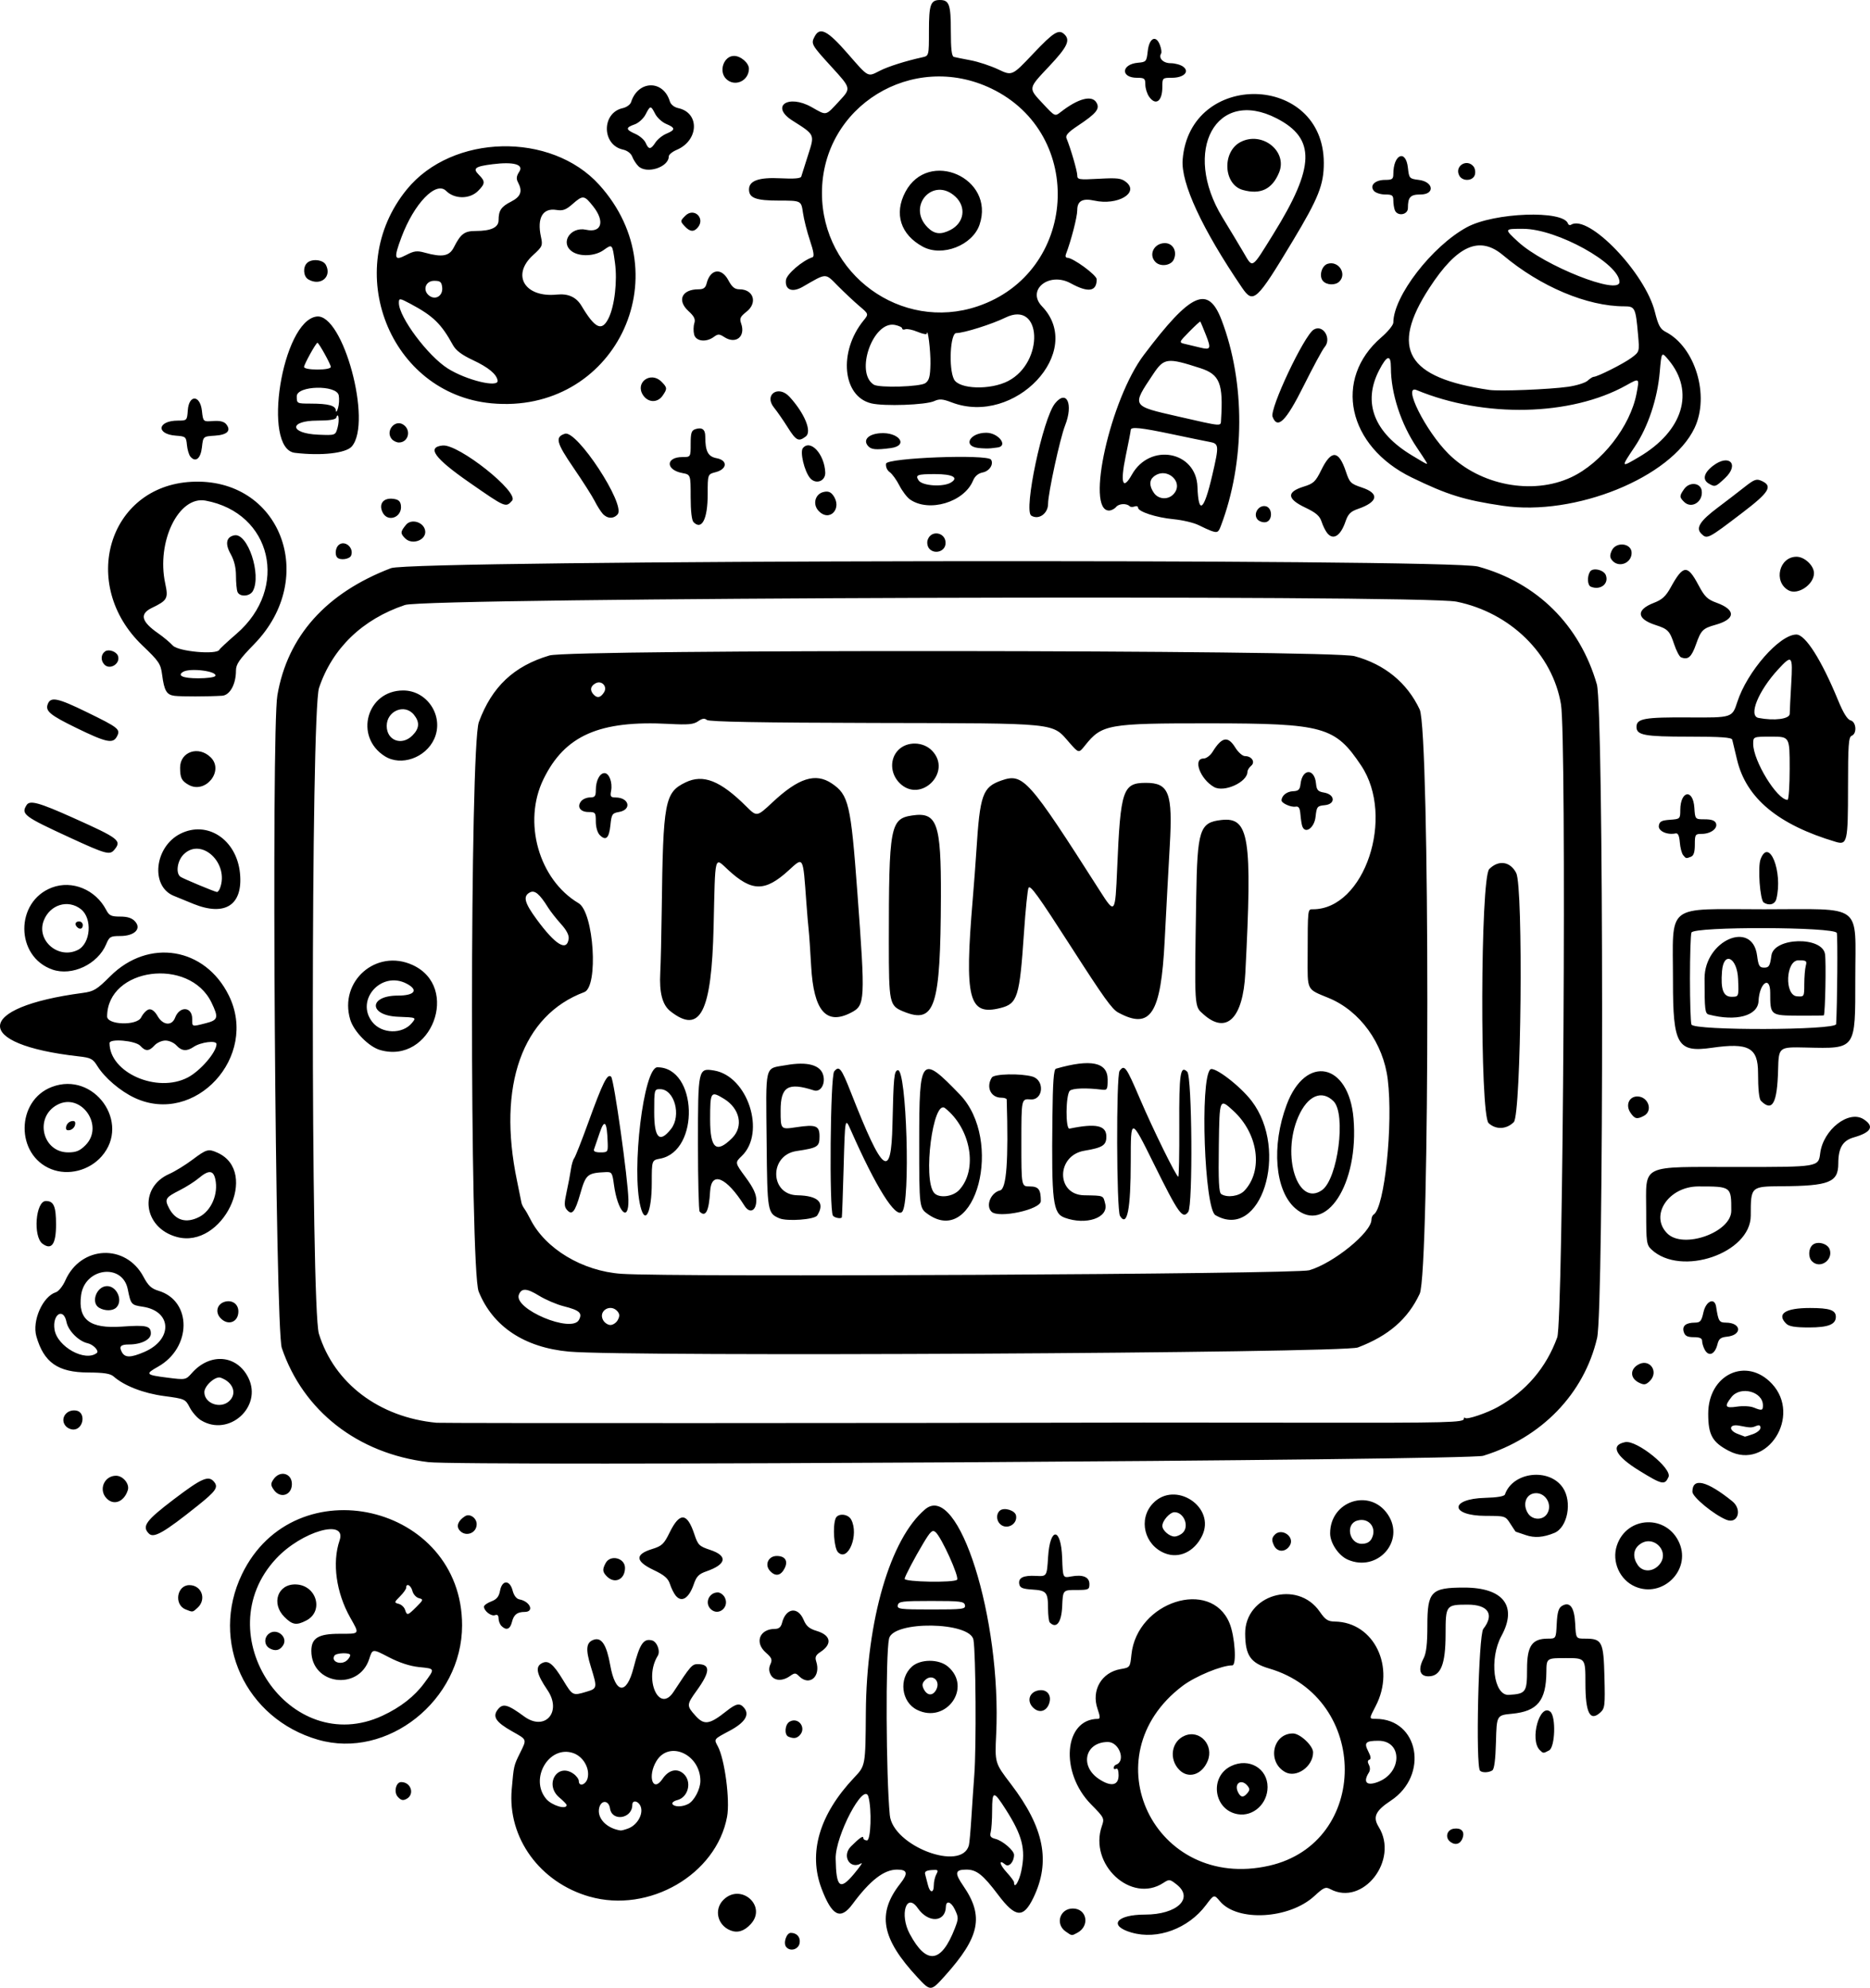 <?xml version="1.0" encoding="UTF-8" standalone="no"?>
<svg
   xmlns:dc="http://purl.org/dc/elements/1.1/"
   xmlns:cc="http://creativecommons.org/ns#"
   xmlns:rdf="http://www.w3.org/1999/02/22-rdf-syntax-ns#"
   xmlns:svg="http://www.w3.org/2000/svg"
   xmlns="http://www.w3.org/2000/svg"
   xmlns:sodipodi="http://sodipodi.sourceforge.net/DTD/sodipodi-0.dtd"
   xmlns:inkscape="http://www.inkscape.org/namespaces/inkscape"
   sodipodi:docname="logo.svg"
   inkscape:version="1.0 (4035a4fb49, 2020-05-01)"
   xml:space="preserve"
   id="svg5"
   version="1.1"
   viewBox="0 0 203.489 216.329"
   height="216.329mm"
   width="203.489mm"><sodipodi:namedview
     fit-margin-bottom="0"
     fit-margin-right="0"
     fit-margin-left="0"
     fit-margin-top="0"
     inkscape:document-rotation="0"
     inkscape:current-layer="layer1"
     inkscape:window-maximized="1"
     inkscape:window-y="-8"
     inkscape:window-x="-8"
     inkscape:window-height="1009"
     inkscape:window-width="1920"
     inkscape:cy="369.50243"
     inkscape:cx="216.79201"
     inkscape:zoom="0.73851712"
     showgrid="false"
     inkscape:document-units="mm"
     inkscape:deskcolor="#505050"
     inkscape:pagecheckerboard="0"
     inkscape:pageopacity="0"
     inkscape:showpageshadow="0"
     borderopacity="1"
     bordercolor="#eeeeee"
     pagecolor="#505050"
     id="namedview7" /><defs
     id="defs2" /><g
     transform="translate(-2.112,-5.774)"
     id="layer1"
     inkscape:groupmode="layer"
     inkscape:label="Capa 1"><path
       id="path125"
       d="m 101.963,220.981 c -3.944,-4.236 -4.447,-6.958 -1.887,-10.216 0.882,-1.123 0.791,-1.526 -0.348,-1.526 -1.429,0 -2.936,1.17 -4.857,3.77 -1.295,1.753 -2.223,1.286 -3.352,-1.685 -1.482,-3.901 -0.252,-8.09 3.558,-12.114 1.214,-1.282 1.214,-1.282 1.255,-7.074 0.072,-10.05 2.661,-18.915 6.458,-22.113 3.612,-3.042 8.323,11.892 7.724,24.483 -0.149,3.127 -0.149,3.127 1.598,5.416 3.628,4.755 4.357,8.446 2.447,12.391 -1.087,2.246 -1.947,2.173 -3.827,-0.324 -1.651,-2.194 -2.35,-2.75 -3.454,-2.75 -1.247,0 -1.315,0.355 -0.342,1.771 2.273,3.303 1.81,5.556 -2.014,9.809 -1.514,1.684 -1.541,1.685 -2.959,0.162 z m 4.05,-5.341 c 0.413,-1.064 0.413,-1.201 10e-4,-2.065 -0.409,-0.857 -0.954,-1.017 -0.974,-0.286 -0.047,1.698 -1.918,1.792 -3.054,0.153 -1.239,-1.788 -2.013,0.678 -0.878,2.796 1.821,3.398 3.429,3.201 4.905,-0.599 z m -2.287,-4.699 c 0,-0.373 0.124,-0.911 0.277,-1.196 0.249,-0.464 0.195,-0.511 -0.529,-0.456 -0.585,0.045 -0.773,0.173 -0.686,0.468 0.066,0.224 0.198,0.734 0.293,1.134 0.219,0.917 0.645,0.95 0.645,0.049 z m -8.69,-1.227 c 0.632,-0.757 0.994,-1.282 0.803,-1.166 -1.223,0.747 -2.168,-0.801 -1.122,-1.839 0.934,-0.928 1.336,-1.204 1.336,-0.92 0,0.151 0.179,0.275 0.397,0.275 0.429,0 0.542,-3.397 0.158,-4.763 -0.472,-1.681 -3.607,4.255 -3.562,6.747 0.056,3.152 0.465,3.494 1.99,1.666 z m 18.217,-0.355 c 0.489,-2.353 0.107,-3.844 -1.71,-6.687 -1.318,-2.062 -1.467,-2.047 -1.471,0.15 -0.002,0.982 -0.071,2.038 -0.154,2.347 -0.118,0.441 -0.006,0.597 0.522,0.73 0.773,0.194 2.018,1.264 2.018,1.733 0,0.767 -0.556,1.384 -0.951,1.056 -0.752,-0.624 -0.65,-0.027 0.144,0.842 0.444,0.486 0.807,0.976 0.807,1.089 0,0.804 0.548,-0.064 0.796,-1.262 z m -5.708,-2.766 c 0.06,-0.218 0.183,-1.587 0.273,-3.043 0.091,-1.455 0.233,-3.539 0.316,-4.63 0.227,-2.983 0.164,-13.175 -0.091,-14.684 -0.336,-1.987 -8.764,-2.108 -9.189,-0.132 -0.385,1.789 -0.328,14.916 0.083,19.205 0.321,3.352 7.808,6.209 8.608,3.285 z m -5.639,-14.74 c -1.716,-0.845 -2.021,-3.385 -0.566,-4.702 0.927,-0.839 2.923,-0.848 3.911,-0.017 2.687,2.261 -0.165,6.286 -3.345,4.719 z m 2.075,-2.174 c 0.562,-1.049 -0.545,-1.87 -1.299,-0.962 -0.234,0.282 -0.24,0.521 -0.023,0.926 0.367,0.686 0.965,0.702 1.322,0.036 z m 3.135,-9.213 c -0.08,-0.414 -0.469,-0.463 -3.654,-0.463 -3.185,0 -3.574,0.049 -3.654,0.463 -0.082,0.423 0.231,0.463 3.654,0.463 3.422,0 3.735,-0.04 3.654,-0.463 z m -0.859,-2.773 c 0.276,-0.276 -1.705,-4.655 -2.348,-5.188 -0.335,-0.278 -0.539,-0.09 -1.317,1.204 -0.938,1.559 -2.041,3.659 -2.041,3.885 0,0.347 5.364,0.441 5.706,0.1 z m -18.597,39.96 c -0.342,-0.423 0.032,-1.536 0.513,-1.53 0.65,0.008 1.046,0.457 0.958,1.084 -0.101,0.717 -1.026,0.997 -1.471,0.446 z m 30.412,-1.681 c -1.158,-0.811 -0.63,-2.499 0.782,-2.499 1.535,0 1.889,1.893 0.494,2.64 -0.636,0.341 -0.578,0.347 -1.275,-0.141 z m 7.184,0.124 c -2.585,-0.749 -1.687,-1.962 1.454,-1.962 3.481,0 5.349,-1.768 3.452,-3.267 -0.751,-0.594 -0.816,-0.602 -1.46,-0.18 -3.491,2.287 -8.141,-2.022 -6.686,-6.195 0.29,-0.831 0.254,-0.903 -1.177,-2.355 -3.43,-3.48 -2.957,-9.303 0.755,-9.303 0.25,0 0.238,-0.256 -0.052,-1.098 -0.695,-2.016 0.444,-3.969 2.518,-4.32 1.017,-0.172 1.028,-0.186 1.172,-1.578 0.594,-5.751 8.619,-8.338 10.666,-3.438 0.595,1.425 0.807,4.612 0.306,4.612 -1.154,0 -4.01,1.179 -5.403,2.231 -10.151,7.665 -3.06,22.401 9.418,19.572 10.966,-2.486 10.97,-18.242 0.005,-21.461 -2.029,-0.596 -2.598,-1.418 -2.617,-3.782 -0.034,-4.235 5.675,-5.931 8.112,-2.409 0.617,0.892 0.889,1.069 1.664,1.082 4.268,0.073 6.629,4.984 4.424,9.201 -0.725,1.387 -0.725,1.387 0.015,1.387 4.683,0 5.813,6.138 1.638,8.9 -1.681,1.112 -1.989,1.783 -1.318,2.867 2.223,3.598 -1.72,8.663 -5.266,6.765 -0.518,-0.277 -0.715,-0.192 -1.732,0.745 -2.727,2.514 -8.379,2.834 -10.274,0.582 -0.647,-0.769 -0.647,-0.769 -1.53,0.409 -1.916,2.558 -5.282,3.804 -8.082,2.992 z m -1.422,-17.116 c 0,-0.522 -0.108,-0.817 -0.265,-0.72 -0.146,0.09 -0.265,0.047 -0.265,-0.095 0,-0.142 0.114,-0.298 0.253,-0.346 1.093,-0.38 0.344,-2.469 -0.885,-2.469 -2.475,0 -3.115,2.594 -0.991,4.02 1.314,0.883 2.152,0.731 2.152,-0.39 z m 28.227,0.717 c 2.644,-1.002 2.679,-4.48 0.046,-4.48 -1.388,0 -1.593,0.209 -1.112,1.139 0.293,0.566 0.332,0.853 0.128,0.922 -0.197,0.066 -0.215,0.253 -0.053,0.555 0.148,0.276 0.149,0.607 0.002,0.839 -0.671,1.06 -0.251,1.496 0.989,1.026 z m -70.466,16.157 c -1.417,-0.566 -1.812,-2.275 -0.768,-3.319 1.886,-1.886 4.78,0.652 2.989,2.622 -0.706,0.777 -1.443,1.008 -2.221,0.697 z m -15.335,-3.675 c -5.403,-1.547 -8.922,-6.392 -8.466,-11.656 0.225,-2.596 0.224,-2.593 0.902,-3.967 0.758,-1.536 0.797,-1.431 -0.864,-2.368 -1.785,-1.008 -2.168,-1.611 -1.526,-2.404 0.539,-0.666 1.068,-0.519 2.837,0.783 2.259,1.664 4.161,-0.481 2.541,-2.866 -1.18,-1.737 -1.347,-2.529 -0.616,-2.92 0.7,-0.375 1.229,0.043 2.311,1.824 1.047,1.723 1.051,1.725 2.547,1.277 1.188,-0.356 1.196,-0.4 0.48,-2.72 -0.598,-1.937 -0.513,-2.676 0.342,-2.947 0.838,-0.266 1.374,0.577 1.768,2.785 0.56,3.136 1.769,3.271 2.536,0.283 0.674,-2.625 1.082,-3.229 2.014,-2.985 0.545,0.142 0.928,1.172 0.622,1.668 -1.545,2.5 0.134,6.349 1.715,3.932 1.852,-2.83 2.016,-3.019 2.629,-3.019 1.408,0 1.379,0.821 -0.102,2.873 -1.121,1.553 -1.125,1.656 -0.108,2.774 0.923,1.015 1.506,0.923 3.326,-0.523 1.078,-0.857 1.468,-0.93 1.937,-0.365 0.628,0.756 0.091,1.602 -1.58,2.493 -1.759,0.937 -1.718,0.883 -1.281,1.695 0.752,1.398 1.338,5.859 1.006,7.657 -1.161,6.286 -8.497,10.546 -14.97,8.693 z m 4.229,-7.426 c 0.922,-0.35 1.584,-1.437 1.378,-2.259 -0.174,-0.693 -0.95,-0.935 -0.95,-0.296 0,1.505 -2.217,1.85 -2.427,0.378 -0.127,-0.89 -0.952,-0.946 -1.17,-0.078 -0.281,1.121 0.782,2.257 2.323,2.482 0.1,0.015 0.48,-0.087 0.846,-0.226 z m -6.716,-2.542 c 0,-0.082 -0.357,-0.45 -0.794,-0.817 -1.663,-1.4 -0.233,-3.824 1.529,-2.59 0.323,0.227 0.588,0.584 0.588,0.794 0,0.663 0.776,0.413 0.957,-0.308 0.27,-1.075 -0.485,-2.376 -1.591,-2.741 -2.62,-0.865 -4.759,2.805 -2.914,4.998 0.606,0.72 2.225,1.204 2.225,0.665 z m 13.244,-0.123 c 0.645,-0.345 1.308,-1.613 1.308,-2.501 0,-2.898 -3.391,-4.441 -4.774,-2.173 -1.016,1.666 -0.397,3.516 0.653,1.954 0.663,-0.986 1.574,-1.208 2.291,-0.56 0.937,0.848 0.525,2.564 -0.687,2.868 -0.374,0.094 -0.608,0.286 -0.521,0.427 0.208,0.336 1.088,0.328 1.73,-0.016 z m 82.929,4.139 c -0.623,-0.456 -0.4,-1.333 0.367,-1.442 0.792,-0.113 1.191,0.282 0.975,0.964 -0.22,0.693 -0.777,0.892 -1.342,0.478 z m -23.129,-3.016 c -2.642,-0.435 -3.148,-4.093 -0.725,-5.248 1.925,-0.918 3.953,0.257 3.953,2.291 0,1.813 -1.55,3.233 -3.228,2.957 z m 1.039,-2.306 c 0.263,-0.317 0.263,-0.477 0,-0.794 -0.679,-0.818 -1.504,-0.226 -1.013,0.728 0.292,0.567 0.582,0.586 1.013,0.066 z m -92.46,0.41 c -0.457,-0.505 -0.202,-1.601 0.372,-1.601 1.077,0 1.497,1.341 0.575,1.834 -0.38,0.203 -0.601,0.149 -0.947,-0.233 z m 85.058,-2.917 c -1.179,-1.179 -0.875,-3.132 0.581,-3.735 1.653,-0.685 3.206,1.045 2.486,2.769 -0.623,1.491 -2.082,1.951 -3.067,0.966 z m 11.503,0.223 c -1.989,-1.111 -1.364,-4.199 0.85,-4.199 0.772,0 2.193,1.333 2.193,2.057 0,1.545 -1.819,2.825 -3.043,2.142 z m 21.211,-0.142 c -0.498,-0.498 -0.172,-14.764 0.353,-15.434 1.235,-1.578 0.544,-2.647 -1.707,-2.642 -2.362,0.006 -2.394,0.049 -2.397,3.228 -0.003,3.287 -0.527,4.573 -1.865,4.573 -0.95,0 -1.154,-0.748 -0.53,-1.953 0.297,-0.574 0.413,-1.576 0.413,-3.566 0,-3.721 0.403,-4.138 4.002,-4.138 4.268,0 5.824,2.018 4.057,5.264 -1.355,2.489 -0.85,6.514 0.804,6.412 1.869,-0.115 1.984,-0.279 1.984,-2.826 0,-2.508 0.542,-3.294 2.272,-3.294 0.878,0 0.878,0 0.957,-1.626 0.058,-1.202 0.199,-1.702 0.542,-1.917 0.876,-0.55 1.38,0.108 1.468,1.917 0.079,1.626 0.079,1.626 1.074,1.626 1.855,0 2.011,0.308 2.108,4.152 0.08,3.166 0.048,3.437 -0.463,3.899 -1.111,1.005 -1.607,0.017 -1.607,-3.198 0,-2.737 0,-2.737 -2.117,-2.737 -2.117,0 -2.117,0 -2.132,1.521 -0.031,3.128 -0.973,4.272 -3.738,4.537 -1.671,0.16 -1.671,0.16 -1.747,3.06 -0.05,1.912 -0.185,2.97 -0.397,3.105 -0.398,0.253 -1.1,0.272 -1.335,0.036 z m 6.491,-2.258 c -1.112,-1.112 5.3e-4,-5.124 1.155,-4.166 0.628,0.522 0.524,3.859 -0.132,4.21 -0.638,0.341 -0.638,0.341 -1.023,-0.044 z M 36.722,195.105 c -7.906,-2.282 -11.79,-10.719 -8.286,-17.998 5.722,-11.885 23.96,-7.662 23.96,5.548 0,8.159 -8.14,14.624 -15.674,12.449 z m 7.02,-2.619 c 1.96,-0.913 3.478,-2.101 4.544,-3.553 1.181,-1.609 1.2,-1.553 -0.586,-1.736 -0.988,-0.102 -2.14,-0.48 -3.288,-1.078 -1.766,-0.922 -1.766,-0.922 -2.117,0.178 -1.126,3.532 -6.304,2.829 -6.304,-0.856 0,-1.398 0.761,-1.865 3.043,-1.865 2.284,0 2.23,0.081 1.186,-1.768 -1.528,-2.708 -1.979,-5.973 -1.157,-8.386 0.824,-2.419 -4.107,-1.017 -6.891,1.96 -7.692,8.223 1.491,21.802 11.568,17.106 z m -12.314,-7.342 c -0.562,-0.332 -0.603,-1.125 -0.079,-1.559 0.847,-0.703 2.148,0.329 1.571,1.246 -0.357,0.566 -0.877,0.676 -1.492,0.313 z m 1.633,-3.402 c -1.469,-1.469 -0.727,-3.594 1.236,-3.538 2.259,0.064 3.093,2.918 1.147,3.924 -1.076,0.556 -1.511,0.486 -2.383,-0.386 z m 6.847,4.689 c 0.175,-0.175 0.317,-0.413 0.317,-0.529 0,-0.307 -1.526,-0.26 -1.72,0.053 -0.424,0.686 0.783,1.096 1.402,0.476 z m 7.517,-5.783 c 0.765,-0.765 0.78,-0.817 0.267,-0.951 -0.298,-0.078 -0.614,-0.428 -0.702,-0.778 -0.157,-0.625 -0.679,-0.902 -0.679,-0.36 0,0.152 -0.302,0.579 -0.672,0.948 -0.645,0.645 -0.65,0.677 -0.141,0.81 0.292,0.076 0.602,0.364 0.689,0.639 0.21,0.66 0.288,0.641 1.238,-0.309 z m 40.491,14.128 c -0.489,-0.197 -0.401,-1.346 0.125,-1.641 0.971,-0.543 1.871,0.707 1.078,1.499 -0.331,0.331 -0.645,0.368 -1.204,0.142 z m 26.552,-3.234 c -0.612,-0.676 -0.343,-1.562 0.541,-1.784 0.976,-0.245 1.601,0.457 1.264,1.419 -0.316,0.901 -1.165,1.073 -1.805,0.365 z m -28.488,-3.504 c -0.21,-0.392 -0.22,-0.741 -0.033,-1.152 0.226,-0.497 0.148,-0.696 -0.502,-1.266 -1.253,-1.1 -0.678,-2.576 1.003,-2.576 0.412,0 0.648,-0.199 0.759,-0.642 0.414,-1.648 1.732,-1.835 2.358,-0.334 0.282,0.674 0.617,0.957 1.416,1.197 1.555,0.466 1.725,1.427 0.405,2.292 -0.502,0.329 -0.609,0.561 -0.462,1.008 0.543,1.653 -0.726,2.759 -1.863,1.622 -0.375,-0.375 -0.469,-0.375 -1.004,0 -0.829,0.581 -1.722,0.517 -2.078,-0.149 z m -29.298,-5.311 c -0.175,-0.175 -0.318,-0.545 -0.318,-0.822 0,-0.335 -0.131,-0.454 -0.389,-0.355 -0.405,0.155 -1.198,-0.46 -1.198,-0.928 0,-0.148 0.357,-0.403 0.793,-0.568 0.593,-0.224 0.834,-0.518 0.955,-1.168 0.224,-1.192 1.062,-1.197 1.37,-0.009 0.139,0.535 0.416,0.895 0.735,0.955 1.169,0.217 1.653,1.358 0.579,1.365 -0.837,0.006 -1.187,0.287 -1.397,1.123 -0.194,0.773 -0.613,0.924 -1.13,0.407 z m 59.666,-0.377 c -0.103,-0.103 -0.189,-0.793 -0.192,-1.533 -0.005,-1.769 -0.163,-1.957 -1.718,-2.056 -1.04,-0.066 -1.335,-0.187 -1.41,-0.581 -0.133,-0.699 0.426,-0.978 1.81,-0.905 1.191,0.064 1.191,0.064 1.323,-2.045 0.209,-3.326 1.415,-3.26 1.532,0.084 0.077,2.193 0.077,2.193 0.969,2.025 1.284,-0.241 1.997,0.054 1.997,0.827 0,0.603 -0.091,0.644 -1.443,0.644 -1.443,0 -1.443,0 -1.521,1.786 -0.077,1.754 -0.627,2.471 -1.346,1.753 z m -94.041,-1.428 c -1.288,-0.518 -0.957,-2.641 0.411,-2.641 1.345,0 1.899,1.553 0.883,2.473 -0.546,0.494 -0.499,0.488 -1.294,0.168 z m 57.129,-0.048 c -0.665,-0.665 -0.17,-1.799 0.784,-1.799 0.257,0 0.594,0.238 0.75,0.529 0.572,1.068 -0.691,2.113 -1.535,1.27 z m -3.79,-1.442 c -0.2,-0.24 -0.482,-0.806 -0.628,-1.257 -0.206,-0.638 -0.606,-0.982 -1.804,-1.553 -1.976,-0.942 -2.026,-1.686 -0.153,-2.266 1.083,-0.335 1.297,-0.537 1.92,-1.807 1.095,-2.233 1.9,-2.179 2.684,0.18 0.396,1.191 0.524,1.319 1.734,1.721 1.94,0.644 1.773,1.571 -0.421,2.33 -0.817,0.283 -1.079,0.549 -1.366,1.388 -0.528,1.541 -1.316,2.047 -1.966,1.263 z m 104.389,-0.997 c -1.672,-0.728 -2.556,-2.717 -1.982,-4.458 1.078,-3.267 5.491,-3.42 6.821,-0.237 1.236,2.958 -1.882,5.982 -4.839,4.695 z m 2.536,-2.27 c 1.466,-1.466 -0.624,-3.6 -2.162,-2.208 -0.592,0.536 -0.62,1.366 -0.072,2.149 0.514,0.734 1.532,0.761 2.234,0.059 z M 68.158,177.337 c -0.488,-0.488 -0.514,-0.758 -0.142,-1.454 0.513,-0.959 2.107,-0.565 2.107,0.522 0,1.259 -1.111,1.786 -1.965,0.932 z m 17.737,-0.611 c -0.606,-0.669 -0.17,-1.619 0.742,-1.619 0.908,0 1.257,0.539 0.862,1.331 -0.416,0.834 -1.013,0.941 -1.604,0.288 z m 62.881,-1.218 c -0.998,-0.434 -1.921,-1.806 -1.922,-2.857 -0.005,-3.534 4.325,-4.959 6.275,-2.065 1.941,2.88 -1.111,6.332 -4.352,4.923 z m 2.588,-2.278 c 0.638,-1.193 -0.32,-2.366 -1.6,-1.96 -1.271,0.403 -0.827,2.514 0.529,2.514 0.516,0 0.874,-0.185 1.072,-0.554 z m -58.058,1.473 c -0.434,-0.434 -0.605,-2.795 -0.267,-3.675 0.23,-0.6 1.353,-0.522 1.696,0.119 0.876,1.637 -0.334,4.651 -1.429,3.557 z m 35.561,0.109 c -2.236,-0.892 -2.917,-3.703 -1.31,-5.413 2.413,-2.569 6.901,0.381 5.36,3.523 -0.85,1.733 -2.506,2.506 -4.051,1.89 z m 1.96,-2.237 c 0.721,-0.721 0.107,-2.23 -0.907,-2.23 -0.51,0 -1.323,0.919 -1.323,1.495 0,0.482 0.768,1.151 1.323,1.151 0.27,0 0.678,-0.187 0.907,-0.416 z m 9.904,1.368 c -0.239,-0.524 -0.23,-0.763 0.04,-1.089 0.744,-0.896 2.303,0.148 1.687,1.129 -0.472,0.754 -1.376,0.732 -1.728,-0.04 z m 27.389,-1.116 c -0.565,-0.197 -1.044,-0.359 -1.067,-0.361 -0.022,-0.002 -0.285,-0.39 -0.584,-0.862 -0.54,-0.852 -0.558,-0.858 -2.695,-0.862 -3.902,-0.007 -3.948,-1.859 -0.049,-1.96 1.308,-0.034 2.083,-0.167 2.153,-0.369 0.847,-2.466 4.823,-2.927 6.303,-0.731 1.038,1.54 0.513,4.322 -0.927,4.917 -1.204,0.497 -2.163,0.567 -3.135,0.229 z m 2.34,-2.304 c 0.639,-1.004 -0.185,-2.378 -1.345,-2.242 -0.978,0.114 -1.348,1.244 -0.722,2.2 0.483,0.737 1.61,0.76 2.066,0.042 z m -152.142,2.151 c -0.792,-0.792 -0.341,-1.415 2.71,-3.732 3.045,-2.313 3.776,-2.632 4.378,-1.907 0.492,0.592 0.21,1.005 -1.765,2.585 -3.678,2.943 -4.794,3.583 -5.323,3.054 z m 33.795,-0.366 c -0.381,-0.459 -0.143,-1.058 0.609,-1.532 0.511,-0.322 1.261,0.197 1.261,0.872 0,1 -1.229,1.433 -1.87,0.66 z m 58.809,-0.692 c -0.412,-0.412 -0.406,-1.137 0.013,-1.46 0.474,-0.366 1.635,-0.002 1.74,0.545 0.188,0.976 -1.048,1.621 -1.753,0.915 z m 79.055,-0.447 c -1.367,-0.555 -3.702,-2.478 -3.702,-3.05 0,-1.579 1.55,-1.211 4.335,1.028 1.122,0.902 0.613,2.527 -0.633,2.022 z M 13.676,168.802 c -0.854,-0.944 -0.205,-2.427 1.063,-2.427 0.761,0 1.496,0.897 1.283,1.567 -0.413,1.302 -1.565,1.724 -2.347,0.86 z m 18.234,-0.893 c -0.348,-0.497 -0.355,-0.663 -0.05,-1.124 0.686,-1.035 2.015,-0.708 2.015,0.496 0,1.223 -1.266,1.627 -1.966,0.628 z m 148.582,-2.087 c -2.605,-1.603 -3.184,-2.778 -1.529,-3.104 1.255,-0.247 5.131,2.877 4.712,3.798 -0.411,0.903 -0.685,0.843 -3.182,-0.694 z M 48.692,164.891 c -7.656,-0.932 -13.595,-5.568 -15.916,-12.424 -0.712,-2.104 -1.152,-67.1 -0.481,-71.022 1.103,-6.444 5.3,-11.14 12.367,-13.84 2.337,-0.893 115.067,-1.058 118.292,-0.173 6.423,1.762 11.065,6.368 12.925,12.823 0.744,2.581 0.768,67.94 0.026,71.128 -1.413,6.071 -6.046,10.864 -12.393,12.821 -1.625,0.501 -110.973,1.156 -114.821,0.688 z m 78.052,-4.299 c 1.965,-0.005 10.061,5.3e-4 17.992,0.012 15.008,0.021 16.668,-0.021 16.668,-0.424 2.2e-4,-0.133 0.069,-0.174 0.154,-0.089 0.197,0.197 2.351,-0.531 3.551,-1.2 3.076,-1.714 5.255,-4.268 6.458,-7.571 0.652,-1.791 1.027,-65.226 0.407,-68.901 -0.924,-5.477 -5.502,-9.974 -11.367,-11.167 -3.862,-0.785 -112.026,-0.443 -114.428,0.362 -4.627,1.551 -7.904,4.712 -9.35,9.022 -0.89,2.653 -0.904,67.412 -0.015,70.29 1.666,5.394 6.555,9.092 12.804,9.685 0.608,0.058 50.053,0.045 77.126,-0.02 z m -62.706,-7.723 c -4.863,-0.445 -8.299,-2.727 -9.837,-6.537 -0.983,-2.433 -0.965,-59.306 0.019,-61.977 1.416,-3.843 3.808,-6.098 7.688,-7.249 2.303,-0.683 85.041,-0.612 87.593,0.074 3.274,0.881 5.73,2.889 7.097,5.804 1.111,2.368 1.112,61.224 8e-4,63.593 -1.288,2.748 -3.382,4.566 -6.726,5.839 -1.625,0.619 -79.525,1.029 -85.836,0.452 z m 1.074,-3.455 c 0.401,-0.749 0.065,-1.049 -1.669,-1.487 -0.764,-0.193 -1.972,-0.711 -2.685,-1.151 -1.321,-0.815 -1.899,-0.844 -2.182,-0.108 -0.602,1.569 5.74,4.233 6.536,2.746 z m 4.227,0.011 c 0.217,-0.405 0.211,-0.644 -0.023,-0.926 -0.742,-0.894 -2.124,-0.086 -1.583,0.926 0.161,0.3 0.522,0.546 0.803,0.546 0.281,0 0.642,-0.246 0.803,-0.546 z m 75.24,-5.411 c 2.644,-0.769 6.772,-4.126 6.772,-5.507 0,-0.226 0.11,-0.479 0.244,-0.561 1.183,-0.731 2.128,-9.806 1.53,-14.697 -0.483,-3.948 -3.02,-7.456 -6.404,-8.855 -2.472,-1.021 -2.323,-0.728 -2.314,-4.556 0.012,-5.253 -0.004,-5.11 0.579,-5.11 5.603,0 8.975,-10.054 5.246,-15.639 -2.832,-4.241 -4.07,-4.587 -16.476,-4.595 -11.122,-0.007 -11.735,0.102 -13.583,2.418 -0.672,0.843 -0.672,0.843 -1.676,-0.298 -1.957,-2.223 -0.917,-2.117 -21.191,-2.162 -12.397,-0.027 -18.036,-0.128 -18.274,-0.326 -0.252,-0.209 -0.507,-0.172 -0.953,0.14 -0.495,0.347 -1.083,0.401 -3.157,0.289 -7.567,-0.407 -11.34,1.249 -13.665,6 -2.287,4.675 -0.518,10.942 3.813,13.51 1.665,0.987 2.186,9.093 0.622,9.678 -6.75,2.521 -9.48,10.178 -7.32,20.531 0.238,1.139 0.454,2.207 0.481,2.374 0.027,0.167 0.168,0.465 0.313,0.661 0.145,0.197 0.438,0.704 0.65,1.128 1.617,3.231 5.669,5.668 9.911,5.962 5.598,0.388 73.392,0.038 74.852,-0.387 z M 86.915,138.357 c -1.279,-0.552 -1.31,-0.737 -1.38,-8.203 -0.083,-8.784 -0.269,-8.039 2.121,-8.464 2.322,-0.413 3.759,-0.015 4.044,1.12 0.244,0.973 -0.314,1.857 -1.028,1.627 -2.811,-0.907 -3.615,-0.419 -3.615,2.194 0,2.072 0,2.072 1.691,1.819 2.161,-0.323 2.542,-0.174 2.542,0.993 0,1.132 -0.184,1.25 -2.507,1.598 -2.994,0.448 -2.912,4.757 0.091,4.812 2.291,0.042 3.045,0.808 2.165,2.199 -0.284,0.448 -3.279,0.67 -4.124,0.305 z m 16.215,-0.417 c -0.992,-0.688 -0.992,-0.688 -0.992,-7.904 0,-9.315 0.189,-9.536 4.417,-5.151 4.81,4.989 1.752,16.643 -3.425,13.055 z m 3.363,-2.667 c 2.046,-2.208 1.271,-6.678 -1.544,-8.904 -1.302,-1.029 -2.438,7.718 -1.197,9.214 0.515,0.621 2.038,0.449 2.741,-0.31 z m 11.469,3.018 c -1.274,-0.466 -1.43,-1.737 -1.329,-10.884 0.043,-3.92 0.141,-5.258 0.388,-5.329 3.796,-1.092 5.622,-0.712 5.622,1.17 0,1.116 -0.042,1.185 -0.661,1.108 -1.668,-0.209 -3.175,-0.155 -3.455,0.125 -0.453,0.453 -0.483,4.213 -0.033,4.119 2.885,-0.597 4.009,-0.354 4.009,0.866 0,0.947 -0.402,1.206 -2.395,1.54 -3.066,0.513 -3.093,4.789 -0.03,4.847 2.187,0.041 2.066,-0.008 2.302,0.934 0.381,1.52 -2.084,2.36 -4.418,1.506 z m 16.41,-0.273 c -1.196,-0.694 -1.697,-14.724 -0.565,-15.853 0.397,-0.396 3.234,1.762 4.507,3.428 4.126,5.405 0.992,15.286 -3.941,12.425 z m 3.157,-2.665 c 2.066,-2.205 1.503,-6.215 -1.222,-8.706 -1.493,-1.365 -1.493,-1.365 -1.565,3.751 -0.055,3.915 0.007,5.165 0.265,5.329 0.665,0.422 1.955,0.231 2.522,-0.374 z m -44.784,2.711 c -0.41,-0.663 -0.279,-15.166 0.141,-15.686 0.544,-0.672 0.771,-0.384 1.835,2.325 3.48,8.863 4.368,9.542 4.507,3.443 0.118,-5.192 0.18,-5.827 0.58,-5.903 0.961,-0.184 1.401,14.484 0.463,15.421 -0.709,0.709 -2.827,-2.666 -5.561,-8.86 -0.642,-1.455 -0.642,-1.455 -0.794,3.969 -0.083,2.983 -0.173,5.454 -0.198,5.49 -0.126,0.178 -0.829,0.034 -0.974,-0.199 z m 31.242,0.034 c -0.384,-0.622 -0.424,-15.268 -0.043,-15.784 0.532,-0.72 0.707,-0.48 2.218,3.052 1.442,3.368 3.95,8.467 4.165,8.467 0.076,0 0.126,-2.516 0.111,-5.59 -0.027,-5.622 0.116,-6.581 0.871,-5.827 0.523,0.522 0.62,14.541 0.106,15.244 -0.611,0.836 -1.038,0.238 -3.759,-5.261 -2.498,-5.048 -2.498,-5.048 -2.498,-0.237 -5.3e-4,5.235 -0.389,7.202 -1.171,5.937 z m 19.067,-0.83 c -2.21,-1.941 -2.609,-6.779 -0.929,-11.27 2.068,-5.527 6.766,-4.559 7.274,1.499 0.599,7.141 -3.01,12.699 -6.344,9.771 z m 2.91,-1.97 c 1.726,-1.209 2.65,-8.289 1.263,-9.677 -1.286,-1.287 -2.832,-0.609 -3.834,1.681 -1.86,4.253 -0.063,9.841 2.571,7.996 z m -82.185,2.11 c -0.276,-0.332 -0.277,-0.697 -0.007,-1.927 0.183,-0.835 0.392,-1.934 0.464,-2.443 0.072,-0.509 0.233,-1.054 0.357,-1.21 0.125,-0.156 0.806,-1.883 1.514,-3.836 1.607,-4.437 2.106,-5.438 2.509,-5.034 0.313,0.313 1.831,11.117 1.878,13.364 0.055,2.622 -1.184,1.326 -1.579,-1.652 -0.168,-1.264 -0.234,-1.365 -0.875,-1.336 -2.007,0.091 -2.18,0.236 -2.778,2.33 -0.585,2.049 -0.912,2.433 -1.483,1.745 z m 4.463,-7.215 c -0.075,-2.385 -0.341,-2.725 -0.879,-1.124 -0.269,0.8 -0.544,1.604 -0.611,1.786 -0.081,0.22 0.154,0.331 0.7,0.331 0.779,0 0.82,-0.052 0.791,-0.992 z m 3.569,6.902 c -1.009,-4.021 0.341,-15.17 1.837,-15.17 4.369,0 4.648,9.126 0.304,9.941 -0.916,0.172 -0.916,0.172 -0.916,2.634 0,3.17 -0.706,4.664 -1.225,2.594 z m 3.323,-8.459 c 1.152,-1.464 0.364,-4.33 -1.191,-4.33 -0.635,0 -0.642,0.029 -0.642,2.514 0,2.823 0.585,3.403 1.833,1.816 z m 3.115,8.997 c -0.102,-0.102 -0.186,-3.417 -0.186,-7.367 0,-8.177 0.021,-8.271 1.74,-7.992 3.678,0.597 5.682,6.76 3.025,9.306 -0.753,0.722 -0.753,0.722 0.416,2.31 0.845,1.148 1.169,1.839 1.169,2.493 0,1.181 -0.717,1.517 -1.292,0.604 -1.96,-3.113 -3.604,-3.804 -3.735,-1.57 -0.128,2.176 -0.484,2.87 -1.137,2.217 z m 3.539,-8.014 c 1.251,-1.251 0.841,-3.207 -0.893,-4.264 -1.449,-0.884 -1.508,-0.795 -1.508,2.26 0,3.173 0.672,3.734 2.402,2.005 z m 28.217,8.021 c -0.655,-0.655 -0.087,-2.067 0.933,-2.317 0.702,-0.172 0.923,-3.199 0.722,-9.891 -0.003,-0.109 -0.271,-0.198 -0.595,-0.198 -1.14,0 -1.68,-1.162 -1.022,-2.199 0.252,-0.397 3.118,-0.464 4.402,-0.103 1.377,0.388 1.201,2.599 -0.198,2.489 -0.992,-0.078 -0.992,-0.078 -0.992,4.696 0,4.774 0,4.774 0.898,4.774 0.972,0 1.219,0.323 1.219,1.594 0,0.923 -4.605,1.915 -5.365,1.156 z m 23.063,-21.483 c -1.01,-0.903 -0.981,-0.45 -0.788,-12.647 0.118,-7.45 0.37,-8.231 2.733,-8.497 3.039,-0.343 3.38,1.837 2.612,16.669 -0.256,4.937 -2.06,6.709 -4.557,4.476 z m -58.005,-0.33 c -0.873,-0.687 -1.223,-2.027 -1.102,-4.219 0.052,-0.946 0.124,-4.042 0.16,-6.879 0.147,-11.759 0.326,-12.712 2.589,-13.808 1.923,-0.931 3.786,-0.195 6.608,2.612 1.154,1.147 1.154,1.147 2.853,-0.442 2.841,-2.658 4.689,-3.245 6.457,-2.054 1.835,1.236 2.069,2.237 2.779,11.839 0.879,11.904 0.858,12.304 -0.699,13.109 -2.689,1.391 -4.055,-0.2 -4.326,-5.04 -0.098,-1.746 -0.22,-3.532 -0.272,-3.969 -0.052,-0.437 -0.167,-1.806 -0.257,-3.043 -0.368,-5.067 -0.291,-4.927 -1.916,-3.442 -2.566,2.345 -4.002,2.338 -6.575,-0.034 -1.539,-1.418 -1.41,-1.913 -1.596,6.137 -0.217,9.366 -1.451,11.789 -4.704,9.231 z m 48.725,0.136 c -0.673,-0.365 -1.543,-1.578 -5.114,-7.134 -3.611,-5.617 -4.452,-6.784 -4.64,-6.435 -0.104,0.193 -0.325,2.374 -0.493,4.848 -0.48,7.077 -0.695,7.764 -2.579,8.237 -3.445,0.865 -3.914,-0.979 -3.002,-11.808 0.141,-1.673 0.32,-4.055 0.398,-5.292 0.387,-6.138 0.677,-6.952 2.731,-7.668 2.363,-0.823 2.917,-0.202 10.718,12.025 1.635,2.562 1.662,2.527 1.871,-2.432 0.363,-8.596 0.611,-9.333 3.132,-9.333 2.504,0 2.923,1.102 2.594,6.829 -0.139,2.429 -0.389,7.089 -0.556,10.356 -0.407,7.99 -1.531,9.724 -5.06,7.808 z m -23.367,-0.108 c -1.532,-0.627 -1.588,-0.889 -1.588,-7.519 0,-12.632 0.151,-13.459 2.528,-13.815 2.731,-0.409 3.166,0.817 3.138,8.835 -0.043,12.062 -0.644,13.904 -4.078,12.499 z M 67.376,96.651 c -0.249,-0.249 -0.428,-0.863 -0.428,-1.467 0,-0.981 -0.045,-1.039 -0.802,-1.039 -0.904,0 -1.288,-0.586 -0.783,-1.194 0.18,-0.216 0.61,-0.394 0.956,-0.394 0.526,0 0.629,-0.133 0.629,-0.811 0,-1.01 0.423,-1.835 0.942,-1.835 0.512,0 0.894,1.024 0.72,1.932 -0.117,0.612 -0.047,0.715 0.49,0.718 1.489,0.01 1.79,1.337 0.358,1.583 -0.728,0.125 -0.801,0.238 -0.923,1.437 -0.144,1.414 -0.493,1.737 -1.16,1.07 z m 76.443,-0.967 c -0.067,-0.192 -0.155,-0.766 -0.197,-1.275 -0.059,-0.711 -0.183,-0.908 -0.536,-0.849 -0.5,0.084 -1.527,-0.377 -1.52,-0.682 0.011,-0.516 0.572,-0.967 1.237,-0.995 0.615,-0.026 0.758,-0.164 0.833,-0.803 0.195,-1.682 1.518,-1.718 1.68,-0.045 0.07,0.722 0.209,0.88 0.877,0.994 1.212,0.206 1.275,1.256 0.082,1.371 -0.826,0.079 -0.883,0.152 -1.008,1.275 -0.134,1.206 -1.136,1.907 -1.446,1.011 z m -43.818,-4.695 c -1.029,-1.029 -1.085,-2.644 -0.124,-3.604 0.958,-0.958 2.703,-0.914 3.667,0.093 2.226,2.324 -1.267,5.787 -3.543,3.512 z m 34.213,0.432 c -1.509,-0.865 -2.327,-3.098 -1.134,-3.098 0.294,0 0.733,-0.325 0.982,-0.728 1.013,-1.636 1.671,-1.759 2.472,-0.463 0.315,0.509 0.786,0.926 1.048,0.926 0.744,0 1.162,0.652 0.676,1.056 -0.22,0.183 -0.4,0.474 -0.4,0.647 0,1.13 -2.544,2.29 -3.643,1.66 z M 63.992,107.954 c 0.057,-0.4 -0.227,-0.952 -0.84,-1.629 -0.509,-0.564 -1.135,-1.362 -1.392,-1.774 -0.935,-1.503 -1.461,-1.94 -1.992,-1.656 -0.769,0.412 -0.593,1.109 0.741,2.928 2.039,2.781 3.282,3.541 3.482,2.131 z m 3.848,-26.834 c 0.403,-0.638 -0.253,-1.34 -0.92,-0.984 -0.575,0.308 -0.645,0.794 -0.181,1.258 0.386,0.386 0.739,0.298 1.1,-0.275 z M 164.1,128.001 c -0.967,-0.901 -0.901,-26.679 0.07,-27.651 1.019,-1.019 2.279,-0.835 2.932,0.428 0.787,1.522 0.548,26.303 -0.262,27.113 -0.799,0.799 -1.951,0.845 -2.74,0.11 z M 43.471,120.044 c -1.233,-0.356 -2.864,-2.02 -3.25,-3.317 -1.242,-4.164 2.826,-7.733 6.773,-5.941 5.271,2.394 2.048,10.867 -3.522,9.258 z m 3.466,-2.943 c 0.494,-0.599 0.494,-0.599 -1.507,-0.676 -3.215,-0.124 -3.231,-2.304 -0.018,-2.304 1.844,0 2.277,-0.61 0.928,-1.308 -2.736,-1.415 -5.592,1.796 -3.717,4.179 1.027,1.306 3.28,1.363 4.314,0.109 z m -2.944,-29.024 c -3.38,-2.126 -1.975,-7.165 1.996,-7.161 2.65,0.003 4.468,2.843 3.374,5.27 -0.93,2.062 -3.602,3.003 -5.37,1.891 z m 2.991,-2.255 c 0.772,-0.772 0.823,-1.458 0.17,-2.265 -1.002,-1.237 -2.961,-0.429 -2.961,1.22 0,1.588 1.635,2.2 2.79,1.044 z M 190.26,163.679 c -1.818,-0.945 -2.264,-1.743 -2.264,-4.05 0,-4.279 4.157,-6.235 6.933,-3.263 3.272,3.504 -0.532,9.462 -4.668,7.313 z m 2.591,-1.827 c 0.458,-0.16 0.833,-0.47 0.833,-0.69 0,-0.277 -0.142,-0.34 -0.463,-0.207 -0.512,0.213 -0.615,0.211 -1.852,-0.029 -1.106,-0.215 -1.212,0.514 -0.132,0.909 0.4,0.146 0.74,0.275 0.754,0.287 0.015,0.011 0.402,-0.11 0.86,-0.27 z m 1.098,-3.139 c 0,-1.502 -2.442,-2.145 -3.42,-0.901 -0.813,1.034 -0.697,1.237 0.595,1.044 0.629,-0.094 1.432,-0.056 1.786,0.086 0.931,0.372 1.04,0.348 1.04,-0.228 z M 9.322,161.031 c -0.757,-0.757 -0.06,-1.912 1.057,-1.753 1.118,0.159 0.845,2.071 -0.296,2.071 -0.244,0 -0.587,-0.143 -0.761,-0.318 z m 14.674,-0.682 c -0.413,-0.251 -0.969,-0.88 -1.236,-1.397 -0.476,-0.923 -0.53,-0.947 -2.796,-1.25 -2.244,-0.3 -4.335,-1.111 -5.487,-2.128 -0.36,-0.318 -1.057,-0.426 -2.778,-0.434 -3.281,-0.013 -4.812,-1.082 -5.628,-3.928 -0.487,-1.698 0.687,-4.351 2.127,-4.809 0.293,-0.093 0.755,-0.672 1.026,-1.286 1.681,-3.799 6.574,-4.025 8.501,-0.392 0.51,0.962 0.862,1.289 1.634,1.521 3.659,1.096 3.626,6.197 -0.053,8.264 -1.42,0.798 -1.342,0.892 0.987,1.187 2.028,0.257 2.028,0.257 2.712,-0.513 1.981,-2.228 4.915,-1.966 6.141,0.549 1.54,3.158 -2.13,6.448 -5.149,4.614 z m 3.045,-2.084 c 0.902,-0.817 0.45,-2.075 -0.92,-2.562 -0.563,-0.2 -1.771,0.876 -1.771,1.578 0,1.223 1.729,1.855 2.691,0.984 z m -14.393,-5.25 c 0.28,-0.221 -0.384,-0.924 -1.001,-1.06 -0.97,-0.213 -2.107,-1.355 -2.298,-2.307 -0.325,-1.627 -1.563,-0.848 -1.302,0.819 0.293,1.869 3.331,3.551 4.6,2.548 z m 5.157,-0.106 c 3.136,-1.344 3.035,-4.45 -0.161,-4.929 -1.254,-0.188 -1.293,-0.234 -1.63,-1.907 -0.576,-2.863 -4.676,-2.335 -5.077,0.653 -0.358,2.67 0.944,3.667 4.46,3.418 2.672,-0.19 3.131,-0.079 3.131,0.757 0,0.661 -1.054,1.188 -2.377,1.188 -0.91,0 -1.11,0.212 -0.78,0.829 0.335,0.627 0.957,0.625 2.433,-0.008 z m -4.899,-4.81 c -0.951,-0.554 -0.293,-2.36 0.86,-2.36 1.071,0 1.754,1.58 1.005,2.328 -0.384,0.384 -1.235,0.399 -1.865,0.032 z m 167.54,8.138 c -0.909,-0.451 -0.985,-1.36 -0.159,-1.901 1.306,-0.856 2.449,0.747 1.284,1.801 -0.391,0.354 -0.58,0.371 -1.124,0.101 z m 7.16,-3.602 c -0.151,-0.281 -0.274,-0.698 -0.274,-0.926 0,-0.296 -0.26,-0.414 -0.908,-0.414 -0.694,0 -0.95,-0.133 -1.087,-0.562 -0.208,-0.657 0.219,-1.015 1.216,-1.021 0.58,-0.003 0.713,-0.165 0.926,-1.129 0.273,-1.234 1.222,-1.643 1.38,-0.595 0.236,1.562 0.333,1.72 1.057,1.724 1.718,0.01 1.808,1.364 0.101,1.534 -0.652,0.065 -0.87,0.237 -1.006,0.794 -0.28,1.143 -0.959,1.431 -1.406,0.596 z m 8.873,-2.814 c -1.067,-1.067 -0.099,-1.701 2.593,-1.701 2.135,0 2.812,0.231 2.812,0.96 0,0.829 -0.823,1.157 -2.91,1.157 -1.537,0 -2.187,-0.108 -2.495,-0.416 z m -170.393,-0.624 c -0.597,-0.659 -0.327,-1.552 0.533,-1.768 0.788,-0.198 1.434,0.283 1.434,1.067 0,1.187 -1.155,1.599 -1.967,0.701 z m 173.206,-6.157 c -0.439,-0.439 -0.398,-1.403 0.076,-1.796 0.53,-0.44 1.648,-0.128 1.853,0.517 0.373,1.175 -1.073,2.135 -1.928,1.279 z m -17.466,-1.28 c -0.54,-0.504 -0.579,-0.778 -0.579,-4.113 0,-5.279 -0.837,-4.872 10.023,-4.872 8.724,0 8.724,0 8.91,-1.485 0.322,-2.577 3.122,-4.764 4.742,-3.702 1.181,0.774 0.821,1.422 -1.094,1.969 -1.202,0.343 -1.678,1.152 -1.678,2.846 0,2.039 -0.984,2.434 -6.152,2.467 -3.373,0.022 -3.373,0.022 -3.373,3.197 0,4.094 -7.584,6.688 -10.798,3.694 z m 8.681,-4.223 c 0,-2.646 0,-2.646 -3.572,-2.646 -3.256,0 -5.352,3.159 -3.395,5.115 1.74,1.74 6.967,-0.112 6.967,-2.469 z M 6.745,141.133 c -1.061,-0.776 -0.758,-4.656 0.363,-4.656 0.853,0 1.102,0.578 1.102,2.557 0,2.141 -0.476,2.822 -1.465,2.098 z m 14.621,-0.74 c -3.682,-0.987 -4.216,-5.366 -0.836,-6.861 0.619,-0.274 1.758,-0.973 2.531,-1.554 1.535,-1.153 1.729,-1.206 2.738,-0.747 4.586,2.09 0.521,10.49 -4.434,9.162 z m 2.429,-2.183 c 1.322,-0.683 2.098,-2.513 1.746,-4.115 -0.215,-0.977 -0.724,-1.011 -1.785,-0.118 -0.442,0.372 -1.373,0.965 -2.07,1.318 -1.581,0.801 -1.687,0.977 -1.182,1.954 0.697,1.348 1.877,1.692 3.292,0.96 z M 7.682,133.006 c -3.894,-1.548 -3.839,-7.465 0.083,-8.947 4.583,-1.732 8.615,3.905 5.407,7.558 -1.362,1.552 -3.635,2.126 -5.49,1.389 z m 3.725,-2.594 c 2.108,-2.108 -0.47,-5.801 -3.072,-4.4 -2.506,1.35 -1.62,5.173 1.199,5.173 0.862,0 1.266,-0.167 1.872,-0.773 z M 9.314,128.369 c 0.051,-0.266 0.311,-0.526 0.577,-0.577 0.35,-0.067 0.458,0.041 0.391,0.391 -0.051,0.266 -0.311,0.526 -0.577,0.577 -0.35,0.067 -0.458,-0.041 -0.391,-0.391 z M 179.516,126.838 c -0.532,-0.812 -0.126,-1.738 0.763,-1.738 1.2,0 1.737,1.565 0.722,2.107 -0.759,0.406 -1.019,0.342 -1.485,-0.37 z M 16.773,125.256 c -1.562,-0.727 -3.278,-2.191 -4.069,-3.471 -0.486,-0.787 -0.71,-0.901 -2.056,-1.052 -11.584,-1.301 -11.321,-5.337 0.449,-6.899 1.227,-0.163 1.542,-0.353 3.013,-1.821 4.166,-4.157 10.317,-3.154 12.906,2.104 3.272,6.647 -3.671,14.198 -10.242,11.139 z m 5.761,-2.216 c 1.376,-0.715 3.139,-2.76 3.139,-3.642 0,-0.436 -1.725,-0.217 -2.506,0.317 -0.729,0.499 -1.3,0.446 -1.859,-0.172 -0.263,-0.291 -0.799,-0.529 -1.191,-0.529 -0.391,0 -0.927,0.238 -1.191,0.529 -0.594,0.656 -0.983,0.668 -1.547,0.045 -0.513,-0.567 -3.348,-0.819 -3.348,-0.297 0,3.213 5.157,5.486 8.503,3.748 z m -4.202,-7.417 c 0.294,-0.055 0.633,0.21 0.926,0.725 0.578,1.016 1.554,1.108 1.907,0.179 0.495,-1.302 1.862,-1.21 1.862,0.124 0,0.891 -0.07,0.868 1.47,0.48 1.352,-0.34 1.426,-0.607 0.628,-2.255 -2.41,-4.979 -11.325,-3.792 -11.357,1.512 -0.006,0.936 3.24,1.035 3.702,0.113 0.218,-0.436 0.606,-0.832 0.861,-0.879 z m 175.404,9.954 c -0.206,-0.206 -0.318,-1.276 -0.318,-3.043 0,-2.75 -1.021,-3.307 -5.014,-2.733 -3.76,0.54 -4.247,-0.292 -4.243,-7.252 0.005,-8.606 -0.99,-7.821 9.918,-7.821 10.928,0 9.922,-0.768 9.922,7.58 0,7.74 0.105,7.593 -5.349,7.468 -2.986,-0.069 -2.986,-0.069 -3.051,2.43 -0.096,3.653 -0.626,4.611 -1.866,3.372 z m 8.178,-8.348 c 0.128,-2.054 0.184,-9.555 0.074,-9.922 -0.202,-0.675 -15.559,-0.718 -15.817,-0.044 -0.088,0.23 -0.161,2.483 -0.161,5.005 0,2.523 0.072,4.775 0.161,5.005 0.259,0.675 15.701,0.631 15.743,-0.044 z m -13.853,-1.042 c -0.414,-0.108 -0.463,-0.525 -0.463,-3.938 0,-4.136 5.195,-6.403 5.714,-2.494 0.152,1.149 0.255,1.323 0.778,1.323 0.522,0 0.627,-0.176 0.784,-1.323 0.272,-1.98 5.539,-2.107 5.833,-0.141 0.129,0.863 0.025,6.3 -0.128,6.662 -0.009,0.022 -1.255,0.034 -2.769,0.027 -3.06,-0.013 -3.068,-0.02 -3.068,-2.499 0,-1.908 -1.175,-1.064 -1.269,0.911 -0.077,1.612 -2.428,2.251 -5.411,1.471 z m 3.187,-3.853 c -0.096,-2.366 -1.569,-3.1 -1.751,-0.872 -0.162,1.983 0.138,2.79 1.035,2.79 0.793,0 0.793,0 0.716,-1.918 z m 7.202,0.533 c 0.002,-0.766 0.075,-1.661 0.163,-1.989 0.144,-0.537 0.066,-0.595 -0.797,-0.595 -1.386,0 -1.545,3.811 -0.163,3.917 0.789,0.06 0.794,0.052 0.797,-1.333 z M 7.814,111.289 c -4.049,-1.412 -4.082,-7.401 -0.049,-8.925 2.194,-0.829 4.747,0.222 5.9,2.431 0.325,0.623 0.545,0.728 1.523,0.728 0.807,0 1.284,0.156 1.622,0.529 0.73,0.807 -0.068,1.587 -1.625,1.587 -1.05,0 -1.177,0.074 -1.517,0.888 -0.912,2.184 -3.717,3.507 -5.854,2.762 z m 2.778,-2.14 c 1.392,-0.703 1.593,-3.432 0.327,-4.429 -1.409,-1.108 -3.386,-0.496 -4.052,1.255 -0.821,2.161 1.618,4.238 3.726,3.173 z m -0.088,-2.48 c -0.304,-0.304 -0.193,-0.617 0.22,-0.617 0.218,0 0.397,0.179 0.397,0.397 0,0.413 -0.313,0.525 -0.617,0.22 z m 12.656,-2.526 c -0.728,-0.293 -1.704,-0.694 -2.171,-0.89 -2.524,-1.061 -2.065,-5.308 0.727,-6.732 2.943,-1.502 6.151,0.613 6.511,4.293 0.337,3.447 -1.607,4.724 -5.068,3.329 z m 2.882,-1.685 c 1.053,-2.743 -2.026,-5.621 -3.952,-3.695 -0.703,0.703 -0.883,2.079 -0.319,2.443 0.34,0.219 3.635,1.593 3.94,1.642 0.094,0.015 0.242,-0.161 0.331,-0.391 z m 167.996,1.538 c -0.406,-0.258 -0.669,-3.864 -0.344,-4.718 0.927,-2.438 2.451,1.402 1.717,4.326 -0.149,0.592 -0.777,0.772 -1.373,0.393 z m -8.769,-5.158 c -0.152,-0.184 -0.316,-0.809 -0.363,-1.389 -0.06,-0.734 -0.198,-1.031 -0.455,-0.976 -0.918,0.196 -1.911,-0.255 -1.829,-0.831 0.067,-0.467 0.287,-0.586 1.206,-0.652 1.104,-0.08 1.125,-0.099 1.129,-1.058 0.009,-2.128 1.396,-2.352 1.532,-0.247 0.081,1.254 0.081,1.254 1.133,1.254 0.732,0 1.103,0.132 1.219,0.435 0.216,0.563 -0.581,1.152 -1.557,1.152 -0.702,0 -0.743,0.065 -0.743,1.162 0,0.816 -0.125,1.21 -0.419,1.323 -0.548,0.21 -0.531,0.213 -0.852,-0.173 z M 9.725,96.934 c -5.031,-2.318 -5.346,-2.555 -4.715,-3.552 0.346,-0.546 1.348,-0.271 5.052,1.39 5.022,2.251 5.32,2.483 4.487,3.486 -0.492,0.593 -0.917,0.477 -4.825,-1.324 z M 201.886,97.395 c -6.281,-1.865 -9.759,-4.757 -10.752,-8.939 -0.242,-1.019 -0.478,-2.001 -0.524,-2.183 -0.064,-0.249 -1.237,-0.331 -4.74,-0.331 -4.819,0 -5.679,-0.16 -5.679,-1.058 0,-0.911 0.852,-1.065 5.724,-1.033 4.69,0.03 4.69,0.03 5.245,-1.681 1.075,-3.317 4.599,-7.34 6.429,-7.34 0.983,0 2.737,2.769 4.551,7.183 0.557,1.355 1.002,2.068 1.347,2.158 0.626,0.164 0.717,1.447 0.119,1.676 -0.335,0.129 -0.397,1.01 -0.397,5.671 0,5.855 -0.087,6.244 -1.323,5.877 z m -5.027,-8.013 c 0,-3.44 0,-3.44 -1.984,-3.44 -1.984,0 -1.984,0 -1.984,0.784 0,1.85 2.602,6.095 3.736,6.095 0.128,0 0.233,-1.548 0.233,-3.44 z m 0.006,-5.928 c 0.004,-0.305 0.077,-1.775 0.164,-3.266 0.18,-3.104 0.088,-3.206 -1.419,-1.571 -2.17,2.354 -3.269,5.067 -2.141,5.287 1.733,0.337 3.39,0.118 3.396,-0.45 z M 22.631,91.183 c -0.758,-0.43 -0.917,-0.75 -0.922,-1.852 -0.007,-1.758 2.024,-2.443 3.341,-1.126 1.472,1.472 -0.592,4.013 -2.419,2.978 z M 10.42,84.993 C 7.534,83.584 7.021,83.154 7.313,82.391 c 0.315,-0.821 1.07,-0.665 4.223,0.873 3.516,1.715 3.717,1.878 3.292,2.673 -0.428,0.799 -1.157,0.643 -4.408,-0.944 z m 10.689,-3.492 c -0.867,-0.108 -1.127,-0.547 -1.354,-2.289 -0.156,-1.197 -0.336,-1.465 -2.145,-3.193 -6.914,-6.607 -3.712,-17.322 5.321,-17.81 9.667,-0.522 13.902,10.409 6.844,17.662 -1.635,1.68 -1.986,2.191 -1.986,2.89 0,1.479 -0.662,2.678 -1.508,2.73 -1.503,0.093 -4.467,0.098 -5.173,0.01 z m 4.421,-2.154 c 0.322,-0.522 -2.745,-0.919 -3.499,-0.453 -0.67,0.414 0.007,0.7 1.658,0.7 0.929,0 1.757,-0.111 1.841,-0.246 z m 0.452,-2.863 c 0.049,-0.109 0.89,-0.891 1.869,-1.738 5.751,-4.971 3.843,-13.157 -3.377,-14.492 -2.918,-0.539 -5.358,4.471 -4.385,9.005 0.354,1.65 0.245,1.851 -1.45,2.671 -1.369,0.663 -1.158,1.491 0.709,2.785 0.529,0.367 1.237,0.959 1.573,1.317 0.611,0.651 4.805,1.025 5.06,0.451 z m 1.969,-6.305 c -0.088,-0.23 -0.161,-1.018 -0.161,-1.75 0,-0.884 -0.197,-1.682 -0.585,-2.373 -0.624,-1.11 -0.473,-1.851 0.411,-2.025 1.449,-0.285 2.969,4.277 2.017,6.055 -0.33,0.617 -1.457,0.679 -1.682,0.093 z m -14.513,7.884 c -0.398,-0.458 -0.337,-1.107 0.133,-1.414 0.384,-0.251 1.198,0.035 1.369,0.481 0.332,0.866 -0.896,1.63 -1.502,0.934 z M 185.034,77.306 c -0.173,-0.071 -0.507,-0.707 -0.742,-1.414 -0.485,-1.461 -0.682,-1.665 -2.02,-2.096 -2.08,-0.669 -2.155,-1.658 -0.184,-2.417 0.893,-0.344 1.295,-0.714 1.83,-1.685 1.358,-2.464 1.819,-2.501 3.018,-0.244 0.672,1.263 0.973,1.558 1.957,1.915 2.138,0.775 2.094,1.791 -0.105,2.406 -1.38,0.386 -1.575,0.583 -2.121,2.129 -0.492,1.396 -0.867,1.718 -1.634,1.405 z m 11.692,-7.292 c -1.665,-0.937 -1.011,-3.65 0.88,-3.65 0.876,0 1.898,0.963 1.898,1.788 0,1.243 -1.77,2.429 -2.778,1.862 z M 175.229,69.628 c -0.38,-0.153 -0.432,-1.106 -0.09,-1.647 0.295,-0.466 1.491,-0.198 1.714,0.383 0.362,0.943 -0.587,1.681 -1.624,1.263 z m 2.309,-2.875 c -0.257,-0.309 -0.266,-0.559 -0.038,-1.058 0.462,-1.013 2.161,-0.818 2.161,0.248 0,1.132 -1.41,1.67 -2.123,0.811 z M 38.814,66.452 c -0.271,-0.271 -0.21,-1.008 0.111,-1.328 0.643,-0.643 1.736,0.223 1.396,1.107 -0.153,0.399 -1.178,0.549 -1.507,0.22 z m 64.404,-0.988 c -0.181,-0.219 -0.256,-0.63 -0.166,-0.915 0.382,-1.203 2.091,-0.813 1.946,0.444 -0.096,0.833 -1.231,1.133 -1.78,0.471 z M 46.197,64.36 c -0.536,-0.536 -0.524,-0.717 0.097,-1.473 0.572,-0.696 1.902,-0.307 2.078,0.609 0.197,1.024 -1.386,1.653 -2.175,0.864 z M 146.554,63.81 c -0.2,-0.24 -0.482,-0.806 -0.628,-1.257 -0.206,-0.638 -0.606,-0.982 -1.804,-1.553 -1.976,-0.942 -2.026,-1.686 -0.153,-2.266 1.083,-0.335 1.297,-0.537 1.92,-1.807 1.095,-2.233 1.9,-2.179 2.684,0.18 0.396,1.191 0.524,1.319 1.734,1.721 1.94,0.644 1.773,1.571 -0.421,2.33 -0.817,0.283 -1.079,0.549 -1.366,1.388 -0.528,1.541 -1.316,2.047 -1.966,1.263 z m 40.676,0.031 c -0.609,-0.609 -0.122,-1.377 1.778,-2.804 0.898,-0.674 2.201,-1.674 2.895,-2.223 1.118,-0.883 1.337,-0.963 1.918,-0.698 1.22,0.556 0.82,1.224 -2.043,3.409 -3.851,2.94 -3.9,2.965 -4.549,2.316 z m -53.342,-0.304 c -0.218,-0.076 -0.824,-0.352 -1.346,-0.614 -0.522,-0.261 -1.753,-0.552 -2.737,-0.646 -1.897,-0.182 -3.855,-0.823 -3.855,-1.262 0,-0.145 -0.167,-0.2 -0.371,-0.122 -0.204,0.078 -0.445,0.068 -0.536,-0.023 -0.343,-0.343 -1.167,-0.301 -1.479,0.075 -0.178,0.215 -0.525,0.391 -0.771,0.391 -2.565,0 0.142,-12.101 3.788,-16.933 5.134,-6.805 6.993,-7.641 8.459,-3.803 2.595,6.79 2.564,15.465 -0.08,22.419 -0.271,0.713 -0.374,0.763 -1.073,0.519 z m 0.136,-6.029 c 0.766,-3.294 0.751,-3.456 -0.331,-3.651 -0.402,-0.072 -2.206,-0.443 -4.008,-0.824 -3.438,-0.726 -4.528,-0.84 -4.528,-0.47 0,0.122 -0.244,1.392 -0.543,2.82 -0.62,2.968 -0.336,3.834 0.669,2.042 1.963,-3.499 6.999,-2.561 7.134,1.329 0.108,3.098 0.705,2.635 1.607,-1.246 z m -4.256,2.089 c 1.3,-1.3 -0.699,-3.127 -2.125,-1.943 -0.484,0.402 -0.469,1.042 0.042,1.771 0.48,0.686 1.486,0.769 2.083,0.172 z m 5.216,-8.117 c 0.252,-3.973 -0.139,-4.954 -2.246,-5.637 -3.603,-1.168 -3.956,-1.125 -5.131,0.636 -2.362,3.537 -2.411,3.454 2.71,4.623 4.89,1.116 4.623,1.095 4.668,0.378 z m -1.655,-9.271 c -0.299,-0.758 -0.57,-1.406 -0.604,-1.439 -0.033,-0.033 -0.577,0.466 -1.209,1.109 -1.148,1.17 -1.148,1.17 -0.38,1.345 0.422,0.096 1.125,0.264 1.562,0.373 1.161,0.29 1.232,0.135 0.631,-1.388 z M 77.585,62.606 c -0.201,-0.201 -0.318,-1.211 -0.318,-2.749 0,-2.431 0,-2.431 -0.899,-2.6 -1.841,-0.345 -1.836,-1.742 0.006,-1.742 0.894,0 0.894,0 0.894,-1.437 0,-1.203 0.086,-1.465 0.527,-1.605 0.707,-0.224 1.061,0.035 1.061,0.776 0,1.645 0.293,2.213 1.235,2.39 1.235,0.232 1.165,1.194 -0.111,1.522 -0.86,0.222 -0.86,0.222 -0.86,2.404 0,2.69 -0.633,3.943 -1.535,3.041 z m 61.355,-0.314 c -0.479,-0.578 0.095,-1.543 0.853,-1.435 0.817,0.116 0.839,1.632 0.025,1.749 -0.304,0.043 -0.699,-0.098 -0.878,-0.314 z M 43.725,61.495 c -0.409,-0.897 0.114,-1.555 1.144,-1.438 0.581,0.066 0.803,0.245 0.867,0.699 0.188,1.329 -1.465,1.937 -2.011,0.739 z m 23.958,0.172 c -0.223,-0.255 -0.615,-0.88 -0.871,-1.389 -0.256,-0.509 -1.286,-2.126 -2.29,-3.592 -1.882,-2.75 -2.036,-3.359 -0.932,-3.709 1.304,-0.414 6.619,7.698 5.738,8.759 -0.439,0.529 -1.148,0.5 -1.646,-0.068 z m 46.648,0.218 c -0.86,-0.544 1.265,-10.578 2.585,-12.208 1.269,-1.567 2.015,0.07 1.096,2.402 -0.551,1.399 -1.851,7.383 -1.851,8.523 0,1.071 -1.028,1.792 -1.83,1.284 z M 91.167,61.347 c -0.643,-0.71 -0.354,-1.8 0.537,-2.023 0.484,-0.121 0.776,-0.03 1.046,0.327 1.092,1.442 -0.383,3.023 -1.583,1.696 z m 74.471,-0.531 c -4.202,-0.622 -6.028,-1.19 -9.916,-3.082 -6.981,-3.397 -8.563,-10.713 -3.297,-15.248 0.719,-0.619 1.307,-1.342 1.307,-1.607 7.9e-4,-2.859 4.201,-8.307 7.996,-10.373 2.965,-1.614 10.511,-1.887 11.007,-0.398 0.051,0.151 0.205,0.206 0.342,0.121 1.897,-1.172 8.061,5.244 9.117,9.489 0.365,1.469 0.581,1.866 1.179,2.176 3.215,1.663 4.8,6.933 3.141,10.447 -2.548,5.397 -13.004,9.641 -20.876,8.475 z m 7.449,-3.102 c 3.317,-1.552 6.432,-5.543 7.108,-9.106 0.325,-1.714 0.331,-1.71 -1.117,-0.901 -6.005,3.356 -15.464,3.572 -22.809,0.521 -1.582,-0.657 0.961,4.437 3.459,6.929 3.446,3.437 9.146,4.528 13.359,2.557 z m -15.813,-1.735 c -0.106,-0.182 -0.541,-0.844 -0.966,-1.472 -1.751,-2.585 -2.841,-5.931 -2.841,-8.719 0,-1.481 -0.427,-1.383 -1.291,0.297 -1.805,3.508 -0.544,6.766 3.579,9.25 1.805,1.088 1.769,1.072 1.519,0.644 z M 180.481,55.5 c 4.787,-2.822 6.085,-7.107 3.198,-10.556 -0.765,-0.914 -0.765,-0.914 -0.958,1.323 -0.25,2.902 -1.276,5.975 -2.71,8.113 -1.547,2.307 -1.546,2.309 0.47,1.12 z m -7.75,-7.63 c 0.918,-0.131 1.88,-0.428 2.138,-0.662 0.258,-0.233 0.556,-0.424 0.662,-0.424 0.408,0 3.244,-1.427 4.099,-2.062 0.895,-0.665 0.895,-0.665 0.729,-2.543 -0.259,-2.923 -0.331,-3.068 -1.505,-3.068 -4.034,0 -9.126,-2.149 -13.188,-5.566 -2.563,-2.156 -4.995,-1.074 -8.011,3.562 -4.325,6.649 -2.48,9.787 6.528,11.102 1.108,0.162 6.541,-0.055 8.548,-0.34 z m 5.607,-11.41 c 0,-2.006 -6.799,-5.768 -10.451,-5.783 -2.117,-0.008 -2.117,-0.008 -0.581,1.409 2.831,2.612 11.032,5.864 11.032,4.374 z M 53.19,58.284 c -3.812,-2.649 -4.677,-3.847 -2.91,-4.027 1.734,-0.176 8.373,5.101 7.555,6.005 -0.696,0.769 -0.687,0.772 -4.644,-1.978 z m 132.178,2.107 c -0.518,-0.518 -0.518,-0.644 0.007,-1.393 0.572,-0.817 1.789,-0.705 1.914,0.176 0.171,1.209 -1.114,2.022 -1.921,1.216 z m -84.233,-0.263 c -0.325,-0.228 -0.845,-0.913 -1.155,-1.521 -0.31,-0.609 -0.783,-1.261 -1.051,-1.45 -0.288,-0.203 -0.451,-0.582 -0.398,-0.926 0.097,-0.635 11.043,-1.05 11.424,-0.434 0.31,0.502 -0.174,1.246 -0.906,1.393 -0.495,0.099 -0.853,0.403 -1.058,0.898 -0.971,2.345 -4.795,3.483 -6.854,2.04 z m 4.465,-1.848 c 0.87,-0.538 0.154,-0.912 -1.742,-0.912 -1.938,0 -2.179,0.093 -1.782,0.688 0.401,0.601 2.68,0.746 3.524,0.225 z m 82.462,0.125 c -0.727,-0.423 -0.546,-1.175 0.467,-1.948 1.745,-1.331 2.889,-0.156 1.304,1.339 -1.04,0.981 -1.098,1.001 -1.771,0.609 z M 90.253,57.79 c -0.614,-0.739 -1.112,-2.843 -0.771,-3.253 0.825,-0.995 2.344,0.658 2.432,2.647 0.043,0.965 -1.036,1.359 -1.661,0.607 z m -67.427,-2.33 c -0.157,-0.189 -0.324,-0.759 -0.373,-1.268 -0.084,-0.88 -0.142,-0.929 -1.192,-1.005 -2.217,-0.161 -2.025,-1.639 0.213,-1.639 0.979,0 0.994,-0.016 1.074,-1.124 0.126,-1.736 1.342,-1.687 1.537,0.062 0.132,1.187 0.132,1.187 1.21,1.108 0.728,-0.053 1.189,0.054 1.419,0.331 0.591,0.712 0.142,1.175 -1.226,1.262 -1.271,0.081 -1.271,0.081 -1.403,1.269 -0.138,1.237 -0.696,1.683 -1.259,1.005 z m 11.375,-0.405 c -3.622,-0.431 -1.389,-14.381 2.375,-14.833 2.871,-0.345 6.075,11.515 3.82,14.137 -0.636,0.739 -3.309,1.039 -6.195,0.696 z m 4.652,-2.768 c 0.22,-0.812 0.082,-1.764 -0.153,-1.057 -0.07,0.209 -0.772,0.318 -2.046,0.318 -3.145,0 -3.056,1.401 0.097,1.533 1.866,0.078 1.866,0.078 2.102,-0.794 z m 0.12,-3.488 c -0.223,-1.168 -4.568,-1.07 -4.568,0.102 0,0.789 0.008,0.794 1.521,0.797 1.947,0.005 2.706,0.214 2.735,0.755 0.013,0.238 0.118,0.118 0.234,-0.265 0.116,-0.384 0.151,-1.009 0.079,-1.389 z m -0.864,-3.092 c 0,-0.282 -1.299,-2.627 -1.455,-2.627 -0.156,0 -1.455,2.345 -1.455,2.627 0,0.167 0.596,0.284 1.455,0.284 0.859,0 1.455,-0.116 1.455,-0.284 z m 58.44,8.578 c -0.532,-0.641 0.054,-1.257 1.298,-1.361 2.091,-0.175 3.206,1.351 1.182,1.617 -1.639,0.216 -2.131,0.165 -2.481,-0.256 z M 108.554,54.524 c -1.7,-0.198 -0.925,-1.654 0.88,-1.654 1.341,0 2.441,1.465 1.208,1.607 -0.094,0.011 -0.408,0.048 -0.699,0.084 -0.291,0.035 -0.916,0.019 -1.389,-0.036 z M 44.734,53.544 c -0.703,-0.847 0.329,-2.148 1.246,-1.57 0.916,0.577 0.59,1.955 -0.463,1.955 -0.255,0 -0.608,-0.173 -0.783,-0.384 z m 43.091,-1.269 c -0.481,-0.764 -1.148,-1.725 -1.482,-2.136 -1.142,-1.403 0.467,-2.516 1.693,-1.171 1.644,1.804 2.451,3.784 1.756,4.31 -0.785,0.595 -1.045,0.463 -1.968,-1.003 z M 140.59,51.13 c -0.335,-0.872 3.424,-8.835 4.476,-9.482 1.015,-0.624 1.999,0.983 1.174,1.917 -0.214,0.243 -1.237,2.138 -2.272,4.212 -1.921,3.848 -2.839,4.759 -3.378,3.354 z M 55.571,49.664 c -11.057,-1.047 -16.362,-14.513 -9.176,-23.291 4.938,-6.032 15.689,-6.279 20.928,-0.48 9.007,9.97 1.561,25.032 -11.752,23.772 z m 0.691,-2.47 c -0.103,-0.699 -0.997,-1.438 -2.713,-2.241 -1.184,-0.554 -1.831,-1.044 -2.151,-1.627 -1.268,-2.313 -2.148,-3.169 -4.614,-4.485 -1.187,-0.633 -1.267,-0.64 -1.267,-0.1 0,1.541 3.153,5.766 5.327,7.138 2.015,1.272 5.537,2.126 5.418,1.313 z m 12.068,-6.778 c 0.661,-1.33 0.976,-4.053 0.701,-6.047 -0.287,-2.071 -0.278,-2.062 -1.248,-1.371 -0.935,0.666 -2.579,0.736 -3.421,0.146 -1.339,-0.938 -0.175,-2.74 1.529,-2.366 1.686,0.37 2.072,-0.9 0.771,-2.542 -0.979,-1.236 -1.112,-1.251 -2.25,-0.252 -0.716,0.629 -1.054,0.751 -1.758,0.637 -1.482,-0.24 -2.123,0.871 -1.679,2.913 0.211,0.972 0.17,1.069 -0.871,2.02 -2.377,2.172 -0.872,4.637 2.611,4.278 1.228,-0.127 2.105,0.275 2.672,1.223 1.485,2.486 2.216,2.824 2.943,1.361 z m -18.1,-3.372 c -0.069,-0.594 -0.211,-0.71 -0.876,-0.71 -0.956,0 -1.293,1.062 -0.518,1.629 0.696,0.509 1.497,-0.02 1.393,-0.919 z m -1.886,-3.771 c 1.889,0.525 2.666,0.383 3.152,-0.576 0.749,-1.479 1.158,-1.786 2.38,-1.786 1.663,0 2.49,-0.386 2.49,-1.162 0,-1.064 0.277,-1.479 1.356,-2.029 1.071,-0.547 1.28,-1.131 0.753,-2.115 -0.202,-0.378 -0.166,-0.672 0.142,-1.142 0.517,-0.789 -0.601,-1.105 -2.894,-0.819 -1.926,0.241 -2.203,0.452 -1.505,1.15 0.718,0.718 0.705,0.969 -0.089,1.763 -0.908,0.908 -2.561,0.903 -3.475,-0.011 -1.099,-1.099 -3.482,1.375 -4.854,5.04 -0.865,2.313 -0.788,2.617 0.494,1.949 0.882,-0.46 1.194,-0.5 2.051,-0.262 z m 48.577,16.396 c -3.137,-0.745 -3.593,-5.625 -0.842,-9.012 0.573,-0.705 0.573,-0.705 -0.454,-1.576 -0.565,-0.479 -1.607,-1.457 -2.317,-2.172 -1.437,-1.45 -1.19,-1.455 -3.843,0.074 -1.146,0.661 -1.952,0.338 -1.828,-0.732 0.074,-0.643 1.787,-2.116 2.888,-2.483 0.214,-0.071 0.133,-0.613 -0.271,-1.81 -0.317,-0.94 -0.662,-2.304 -0.766,-3.031 -0.189,-1.323 -0.189,-1.323 -2.592,-1.323 -2.532,0 -3.279,-0.277 -3.279,-1.217 0,-0.951 1.082,-1.332 3.434,-1.21 1.464,0.076 2.192,0.016 2.251,-0.186 0.048,-0.164 0.383,-1.224 0.746,-2.355 0.725,-2.262 0.766,-2.171 -1.712,-3.744 -2.427,-1.541 -0.468,-2.906 2.095,-1.46 1.683,0.95 1.469,0.999 3.046,-0.702 1.25,-1.349 1.25,-1.349 -0.865,-3.664 -2.227,-2.438 -2.276,-2.527 -1.841,-3.339 0.567,-1.06 1.408,-0.621 3.577,1.869 2.314,2.656 2.152,2.569 3.51,1.876 0.908,-0.463 2.793,-1.06 4.612,-1.461 0.728,-0.16 0.728,-0.16 0.728,-2.881 0,-2.859 0.176,-3.355 1.191,-3.355 1.015,0 1.191,0.495 1.191,3.369 0,1.963 0.093,2.759 0.331,2.823 0.182,0.049 1.005,0.216 1.828,0.37 0.824,0.154 2.175,0.6 3.002,0.992 1.505,0.712 1.505,0.712 3.794,-1.707 2.256,-2.383 2.801,-2.716 3.427,-2.089 0.635,0.635 0.279,1.369 -1.667,3.438 -2.339,2.486 -2.316,2.35 -0.676,4.107 1.287,1.379 1.289,1.38 1.908,0.896 1.88,-1.468 3.373,-1.876 3.882,-1.061 0.43,0.689 0.036,1.187 -2.02,2.553 -1.039,0.69 -1.357,1.044 -1.224,1.36 0.437,1.038 1.172,3.562 1.172,4.025 0,0.472 0.165,0.498 2.357,0.378 2.029,-0.112 2.442,-0.061 2.967,0.364 1.449,1.174 -0.941,2.567 -3.456,2.015 -1.3,-0.285 -1.869,0.033 -1.869,1.045 0,0.729 -0.665,3.308 -1.239,4.804 -0.077,0.201 -0.011,0.366 0.147,0.366 0.633,0 3.208,1.885 3.208,2.348 0,1.34 -0.917,1.482 -2.819,0.437 -2.352,-1.293 -4.856,0.712 -3.13,2.506 4.722,4.911 -2.955,13.077 -9.827,10.453 -0.994,-0.38 -1.331,-0.405 -1.909,-0.141 -0.924,0.421 -5.429,0.582 -6.847,0.245 z M 111.818,47.239 c 3.961,-2.053 3.679,-8.843 -0.287,-6.905 -1.489,0.728 -4.54,1.688 -5.361,1.688 -0.657,0 -0.848,3.838 -0.25,5.027 0.547,1.09 3.952,1.199 5.899,0.19 z m -9.003,0.228 c 0.411,-0.301 0.52,-0.722 0.546,-2.117 0.026,-1.404 -0.299,-4.035 -0.403,-3.259 -0.015,0.111 -0.467,0.018 -1.005,-0.207 -0.538,-0.225 -1.133,-0.349 -1.323,-0.276 -0.19,0.073 -0.345,0.032 -0.345,-0.091 0,-0.123 -0.356,-0.294 -0.792,-0.382 -2.379,-0.476 -4.379,5.177 -2.301,6.499 0.584,0.372 5.067,0.238 5.621,-0.168 z m 5.671,-8.355 c 10.869,-3.661 11.829,-18.733 1.51,-23.698 -8.595,-4.135 -18.441,1.934 -18.441,11.367 0,8.837 8.635,15.126 16.931,12.331 z m -5.95,-6.488 c -2.429,-1.313 -3.157,-3.591 -1.905,-5.959 2.505,-4.736 9.797,-1.524 8.075,3.557 -0.764,2.255 -4.064,3.54 -6.17,2.402 z m 3.004,-1.827 c 1.496,-0.774 1.752,-2.486 0.54,-3.618 -2.403,-2.245 -5.344,1.028 -3.016,3.356 0.729,0.729 1.43,0.803 2.476,0.262 z M 72.083,48.769 c -0.898,-1.37 0.837,-2.627 2.009,-1.455 0.637,0.637 0.647,0.772 0.117,1.529 -0.557,0.796 -1.58,0.761 -2.126,-0.073 z m 5.562,-6.595 c -0.089,-0.353 -0.079,-0.902 0.022,-1.22 0.14,-0.443 -0.008,-0.752 -0.638,-1.327 -1.273,-1.163 -0.721,-2.367 1.085,-2.367 0.552,0 0.769,-0.156 0.891,-0.642 0.395,-1.573 1.613,-1.754 2.362,-0.351 0.403,0.754 0.694,0.992 1.216,0.992 1.538,0.002 1.994,1.476 0.756,2.445 -0.678,0.531 -0.77,0.733 -0.577,1.276 0.505,1.423 -0.575,2.294 -1.833,1.478 -0.541,-0.351 -0.686,-0.354 -1.134,-0.022 -0.846,0.626 -1.962,0.49 -2.151,-0.262 z m 59.617,-5.1 c -4.337,-6.371 -6.663,-11.388 -6.457,-13.929 0.787,-9.743 15.347,-9.405 15.36,0.357 0.003,2.377 -0.571,3.823 -3.362,8.467 -3.963,6.594 -4.31,6.914 -5.541,5.106 z m 3.404,-5.816 c 4.555,-7.331 4.644,-10.405 0.365,-12.605 -6.574,-3.382 -10.335,3.51 -5.889,10.793 0.803,1.315 1.827,3.016 2.275,3.78 1.05,1.788 0.835,1.917 3.249,-1.967 z m -3.315,-4.812 c -2.117,-0.592 -2.28,-4.163 -0.238,-5.219 2.346,-1.213 5.143,1.014 4.183,3.332 -0.751,1.814 -2.027,2.424 -3.946,1.887 z m 8.71,9.892 c -0.44,-0.53 -0.128,-1.648 0.517,-1.853 1.175,-0.373 2.135,1.073 1.279,1.928 -0.439,0.439 -1.403,0.398 -1.796,-0.076 z M 35.661,36.18 c -0.532,-0.31 -0.613,-1.31 -0.146,-1.778 0.503,-0.503 1.744,-0.386 2.054,0.194 0.696,1.3 -0.579,2.358 -1.909,1.584 z m 92.194,-1.884 c -0.796,-0.796 -0.171,-2.064 1.018,-2.064 0.878,0 1.366,0.902 0.966,1.786 -0.299,0.661 -1.441,0.821 -1.984,0.278 z m -51.258,-3.925 c -0.475,-0.525 -0.472,-0.553 0.095,-1.121 0.929,-0.929 2.198,0.263 1.358,1.275 -0.438,0.528 -0.878,0.481 -1.453,-0.154 z m 77.295,-1.732 c -0.088,-0.23 -0.161,-0.706 -0.161,-1.058 0,-0.55 -0.125,-0.64 -0.894,-0.64 -0.491,0 -1.042,-0.179 -1.223,-0.397 -0.49,-0.591 0.126,-1.191 1.223,-1.191 0.77,0 0.894,-0.089 0.894,-0.644 0,-2.149 1.359,-2.728 1.587,-0.676 0.129,1.16 0.158,1.191 1.191,1.321 1.615,0.202 1.771,1.587 0.178,1.587 -1.108,0 -1.369,0.281 -1.369,1.477 0,0.754 -1.154,0.933 -1.427,0.221 z m 7.015,-3.756 c -0.545,-1.018 0.805,-1.889 1.545,-0.998 0.175,0.211 0.241,0.628 0.147,0.926 -0.216,0.682 -1.34,0.729 -1.692,0.072 z M 71.575,23.857 c -0.241,-0.241 -0.54,-0.706 -0.664,-1.034 -0.136,-0.357 -0.54,-0.665 -1.009,-0.768 -2.32,-0.51 -2.342,-4.003 -0.028,-4.511 0.415,-0.091 0.824,-0.386 0.91,-0.655 0.76,-2.394 3.501,-2.451 4.216,-0.088 0.106,0.35 0.471,0.642 0.929,0.743 2.348,0.516 2.227,3.522 -0.183,4.541 -0.473,0.2 -0.86,0.52 -0.86,0.711 0,1.18 -2.417,1.953 -3.311,1.06 z m 1.862,-2.578 c 0.229,-0.349 0.767,-0.78 1.197,-0.958 0.989,-0.41 0.984,-0.64 -0.025,-1.058 -0.443,-0.184 -0.982,-0.674 -1.197,-1.09 -0.488,-0.943 -0.533,-0.941 -1.049,0.057 -0.234,0.453 -0.765,0.934 -1.197,1.084 -0.997,0.347 -0.979,0.564 0.083,1.031 0.473,0.208 0.977,0.646 1.121,0.974 0.332,0.758 0.551,0.75 1.069,-0.039 z m 53.719,-4.98 c -0.227,-0.323 -0.412,-0.919 -0.412,-1.323 0,-0.658 -0.093,-0.735 -0.894,-0.735 -1.824,0 -1.734,-1.479 0.1,-1.639 0.886,-0.077 0.932,-0.133 1.058,-1.269 0.159,-1.429 0.893,-1.795 1.324,-0.661 0.147,0.387 0.206,0.801 0.132,0.921 -0.316,0.511 0.22,1.06 1.035,1.06 0.466,0 1.074,0.166 1.351,0.368 0.756,0.553 0.085,1.219 -1.229,1.219 -1.012,0 -1.026,0.014 -1.026,1.005 0,1.554 -0.72,2.08 -1.44,1.052 z M 81.122,14.354 c -0.83,-0.83 -0.251,-2.495 0.867,-2.495 0.731,0 1.628,0.778 1.619,1.404 -0.019,1.338 -1.562,2.015 -2.486,1.091 z"
       style="fill:#000000;stroke-width:0.265" /></g></svg>
